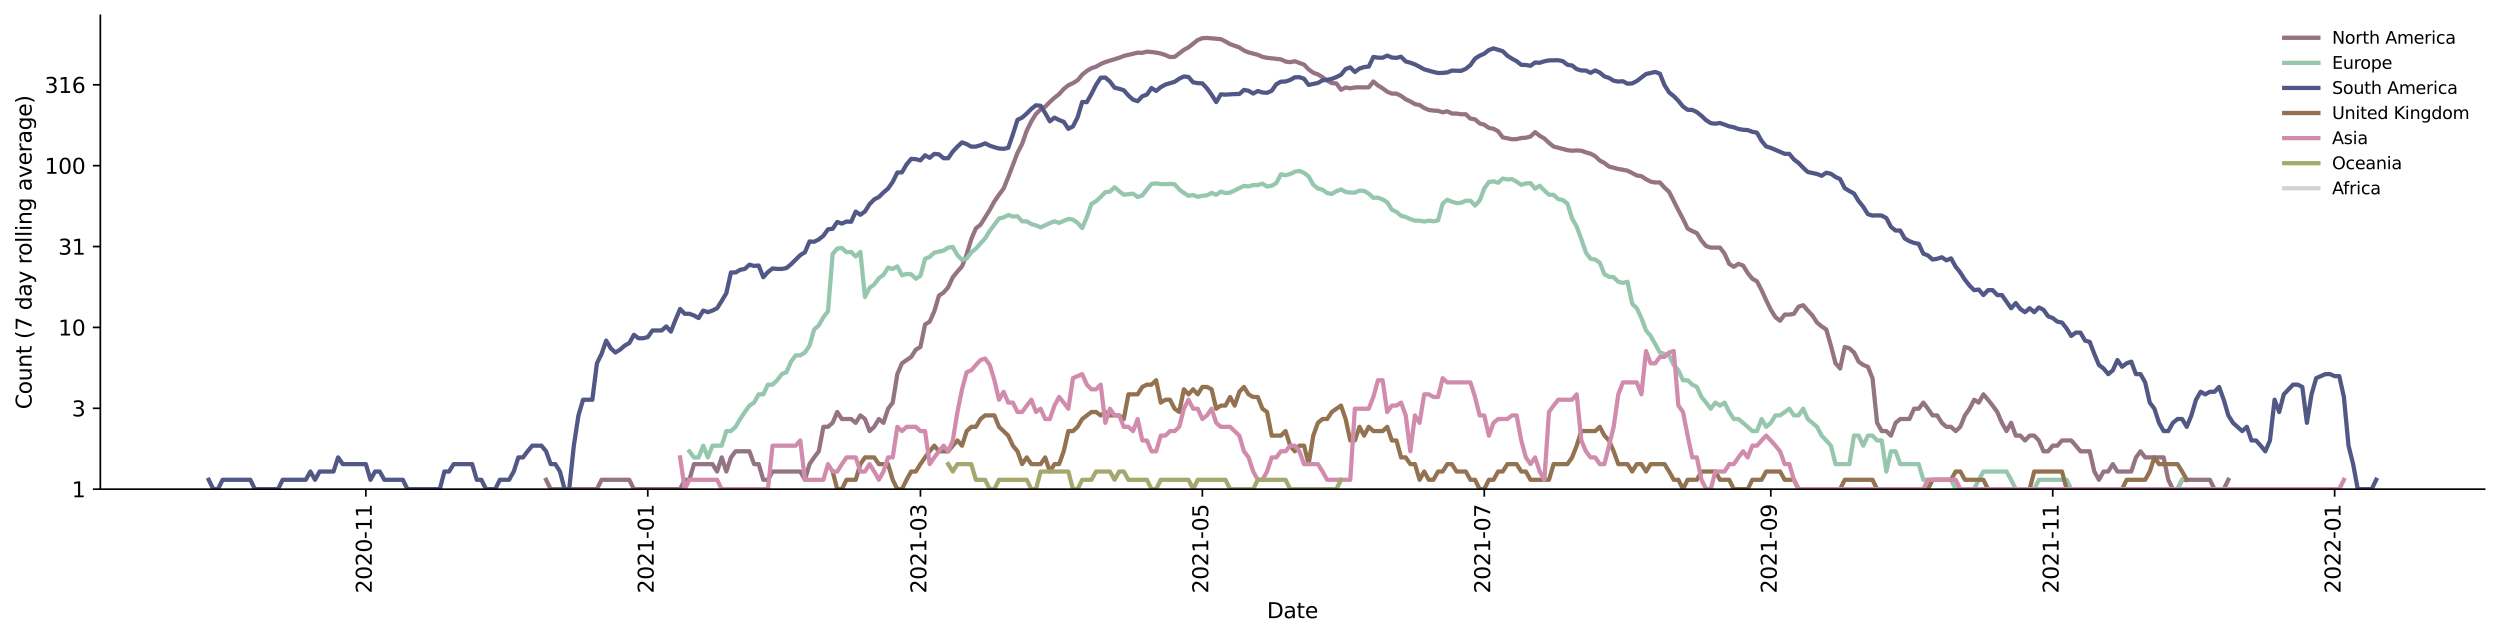 <?xml version="1.0" encoding="utf-8" standalone="no"?>
<!DOCTYPE svg PUBLIC "-//W3C//DTD SVG 1.1//EN"
  "http://www.w3.org/Graphics/SVG/1.1/DTD/svg11.dtd">
<svg xmlns:xlink="http://www.w3.org/1999/xlink" width="1170.166pt" height="298.621pt" viewBox="0 0 1170.166 298.621" xmlns="http://www.w3.org/2000/svg" version="1.1">
 <defs>
  <style type="text/css">*{stroke-linejoin: round; stroke-linecap: butt}</style>
 </defs>
 <g id="figure_1">
  <g id="patch_1">
   <path d="M 0 298.621 
L 1170.166 298.621 
L 1170.166 0 
L 0 0 
z
" style="fill: #ffffff"/>
  </g>
  <g id="axes_1">
   <g id="patch_2">
    <path d="M 46.966 228.96 
L 1162.966 228.96 
L 1162.966 7.2 
L 46.966 7.2 
z
" style="fill: #ffffff"/>
   </g>
   <g id="matplotlib.axis_1">
    <g id="xtick_1">
     <g id="line2d_1">
      <defs>
       <path id="m9197fb6720" d="M 0 0 
L 0 3.5 
" style="stroke: #000000; stroke-width: 0.8"/>
      </defs>
      <g>
       <use xlink:href="#m9197fb6720" x="171.242" y="228.96" style="stroke: #000000; stroke-width: 0.8"/>
      </g>
     </g>
     <g id="text_1">
      <!-- 2020-11 -->
      <g transform="translate(174.001 277.743)rotate(-90)scale(0.1 -0.1)">
       <defs>
        <path id="DejaVuSans-32" d="M 1228 531 
L 3431 531 
L 3431 0 
L 469 0 
L 469 531 
Q 828 903 1448 1529 
Q 2069 2156 2228 2338 
Q 2531 2678 2651 2914 
Q 2772 3150 2772 3378 
Q 2772 3750 2511 3984 
Q 2250 4219 1831 4219 
Q 1534 4219 1204 4116 
Q 875 4013 500 3803 
L 500 4441 
Q 881 4594 1212 4672 
Q 1544 4750 1819 4750 
Q 2544 4750 2975 4387 
Q 3406 4025 3406 3419 
Q 3406 3131 3298 2873 
Q 3191 2616 2906 2266 
Q 2828 2175 2409 1742 
Q 1991 1309 1228 531 
z
" transform="scale(0.016)"/>
        <path id="DejaVuSans-30" d="M 2034 4250 
Q 1547 4250 1301 3770 
Q 1056 3291 1056 2328 
Q 1056 1369 1301 889 
Q 1547 409 2034 409 
Q 2525 409 2770 889 
Q 3016 1369 3016 2328 
Q 3016 3291 2770 3770 
Q 2525 4250 2034 4250 
z
M 2034 4750 
Q 2819 4750 3233 4129 
Q 3647 3509 3647 2328 
Q 3647 1150 3233 529 
Q 2819 -91 2034 -91 
Q 1250 -91 836 529 
Q 422 1150 422 2328 
Q 422 3509 836 4129 
Q 1250 4750 2034 4750 
z
" transform="scale(0.016)"/>
        <path id="DejaVuSans-2d" d="M 313 2009 
L 1997 2009 
L 1997 1497 
L 313 1497 
L 313 2009 
z
" transform="scale(0.016)"/>
        <path id="DejaVuSans-31" d="M 794 531 
L 1825 531 
L 1825 4091 
L 703 3866 
L 703 4441 
L 1819 4666 
L 2450 4666 
L 2450 531 
L 3481 531 
L 3481 0 
L 794 0 
L 794 531 
z
" transform="scale(0.016)"/>
       </defs>
       <use xlink:href="#DejaVuSans-32"/>
       <use xlink:href="#DejaVuSans-30" x="63.623"/>
       <use xlink:href="#DejaVuSans-32" x="127.246"/>
       <use xlink:href="#DejaVuSans-30" x="190.869"/>
       <use xlink:href="#DejaVuSans-2d" x="254.492"/>
       <use xlink:href="#DejaVuSans-31" x="290.576"/>
       <use xlink:href="#DejaVuSans-31" x="354.199"/>
      </g>
     </g>
    </g>
    <g id="xtick_2">
     <g id="line2d_2">
      <g>
       <use xlink:href="#m9197fb6720" x="303.198" y="228.96" style="stroke: #000000; stroke-width: 0.8"/>
      </g>
     </g>
     <g id="text_2">
      <!-- 2021-01 -->
      <g transform="translate(305.957 277.743)rotate(-90)scale(0.1 -0.1)">
       <use xlink:href="#DejaVuSans-32"/>
       <use xlink:href="#DejaVuSans-30" x="63.623"/>
       <use xlink:href="#DejaVuSans-32" x="127.246"/>
       <use xlink:href="#DejaVuSans-31" x="190.869"/>
       <use xlink:href="#DejaVuSans-2d" x="254.492"/>
       <use xlink:href="#DejaVuSans-30" x="290.576"/>
       <use xlink:href="#DejaVuSans-31" x="354.199"/>
      </g>
     </g>
    </g>
    <g id="xtick_3">
     <g id="line2d_3">
      <g>
       <use xlink:href="#m9197fb6720" x="430.827" y="228.96" style="stroke: #000000; stroke-width: 0.8"/>
      </g>
     </g>
     <g id="text_3">
      <!-- 2021-03 -->
      <g transform="translate(433.587 277.743)rotate(-90)scale(0.1 -0.1)">
       <defs>
        <path id="DejaVuSans-33" d="M 2597 2516 
Q 3050 2419 3304 2112 
Q 3559 1806 3559 1356 
Q 3559 666 3084 287 
Q 2609 -91 1734 -91 
Q 1441 -91 1130 -33 
Q 819 25 488 141 
L 488 750 
Q 750 597 1062 519 
Q 1375 441 1716 441 
Q 2309 441 2620 675 
Q 2931 909 2931 1356 
Q 2931 1769 2642 2001 
Q 2353 2234 1838 2234 
L 1294 2234 
L 1294 2753 
L 1863 2753 
Q 2328 2753 2575 2939 
Q 2822 3125 2822 3475 
Q 2822 3834 2567 4026 
Q 2313 4219 1838 4219 
Q 1578 4219 1281 4162 
Q 984 4106 628 3988 
L 628 4550 
Q 988 4650 1302 4700 
Q 1616 4750 1894 4750 
Q 2613 4750 3031 4423 
Q 3450 4097 3450 3541 
Q 3450 3153 3228 2886 
Q 3006 2619 2597 2516 
z
" transform="scale(0.016)"/>
       </defs>
       <use xlink:href="#DejaVuSans-32"/>
       <use xlink:href="#DejaVuSans-30" x="63.623"/>
       <use xlink:href="#DejaVuSans-32" x="127.246"/>
       <use xlink:href="#DejaVuSans-31" x="190.869"/>
       <use xlink:href="#DejaVuSans-2d" x="254.492"/>
       <use xlink:href="#DejaVuSans-30" x="290.576"/>
       <use xlink:href="#DejaVuSans-33" x="354.199"/>
      </g>
     </g>
    </g>
    <g id="xtick_4">
     <g id="line2d_4">
      <g>
       <use xlink:href="#m9197fb6720" x="562.783" y="228.96" style="stroke: #000000; stroke-width: 0.8"/>
      </g>
     </g>
     <g id="text_4">
      <!-- 2021-05 -->
      <g transform="translate(565.542 277.743)rotate(-90)scale(0.1 -0.1)">
       <defs>
        <path id="DejaVuSans-35" d="M 691 4666 
L 3169 4666 
L 3169 4134 
L 1269 4134 
L 1269 2991 
Q 1406 3038 1543 3061 
Q 1681 3084 1819 3084 
Q 2600 3084 3056 2656 
Q 3513 2228 3513 1497 
Q 3513 744 3044 326 
Q 2575 -91 1722 -91 
Q 1428 -91 1123 -41 
Q 819 9 494 109 
L 494 744 
Q 775 591 1075 516 
Q 1375 441 1709 441 
Q 2250 441 2565 725 
Q 2881 1009 2881 1497 
Q 2881 1984 2565 2268 
Q 2250 2553 1709 2553 
Q 1456 2553 1204 2497 
Q 953 2441 691 2322 
L 691 4666 
z
" transform="scale(0.016)"/>
       </defs>
       <use xlink:href="#DejaVuSans-32"/>
       <use xlink:href="#DejaVuSans-30" x="63.623"/>
       <use xlink:href="#DejaVuSans-32" x="127.246"/>
       <use xlink:href="#DejaVuSans-31" x="190.869"/>
       <use xlink:href="#DejaVuSans-2d" x="254.492"/>
       <use xlink:href="#DejaVuSans-30" x="290.576"/>
       <use xlink:href="#DejaVuSans-35" x="354.199"/>
      </g>
     </g>
    </g>
    <g id="xtick_5">
     <g id="line2d_5">
      <g>
       <use xlink:href="#m9197fb6720" x="694.739" y="228.96" style="stroke: #000000; stroke-width: 0.8"/>
      </g>
     </g>
     <g id="text_5">
      <!-- 2021-07 -->
      <g transform="translate(697.498 277.743)rotate(-90)scale(0.1 -0.1)">
       <defs>
        <path id="DejaVuSans-37" d="M 525 4666 
L 3525 4666 
L 3525 4397 
L 1831 0 
L 1172 0 
L 2766 4134 
L 525 4134 
L 525 4666 
z
" transform="scale(0.016)"/>
       </defs>
       <use xlink:href="#DejaVuSans-32"/>
       <use xlink:href="#DejaVuSans-30" x="63.623"/>
       <use xlink:href="#DejaVuSans-32" x="127.246"/>
       <use xlink:href="#DejaVuSans-31" x="190.869"/>
       <use xlink:href="#DejaVuSans-2d" x="254.492"/>
       <use xlink:href="#DejaVuSans-30" x="290.576"/>
       <use xlink:href="#DejaVuSans-37" x="354.199"/>
      </g>
     </g>
    </g>
    <g id="xtick_6">
     <g id="line2d_6">
      <g>
       <use xlink:href="#m9197fb6720" x="828.858" y="228.96" style="stroke: #000000; stroke-width: 0.8"/>
      </g>
     </g>
     <g id="text_6">
      <!-- 2021-09 -->
      <g transform="translate(831.617 277.743)rotate(-90)scale(0.1 -0.1)">
       <defs>
        <path id="DejaVuSans-39" d="M 703 97 
L 703 672 
Q 941 559 1184 500 
Q 1428 441 1663 441 
Q 2288 441 2617 861 
Q 2947 1281 2994 2138 
Q 2813 1869 2534 1725 
Q 2256 1581 1919 1581 
Q 1219 1581 811 2004 
Q 403 2428 403 3163 
Q 403 3881 828 4315 
Q 1253 4750 1959 4750 
Q 2769 4750 3195 4129 
Q 3622 3509 3622 2328 
Q 3622 1225 3098 567 
Q 2575 -91 1691 -91 
Q 1453 -91 1209 -44 
Q 966 3 703 97 
z
M 1959 2075 
Q 2384 2075 2632 2365 
Q 2881 2656 2881 3163 
Q 2881 3666 2632 3958 
Q 2384 4250 1959 4250 
Q 1534 4250 1286 3958 
Q 1038 3666 1038 3163 
Q 1038 2656 1286 2365 
Q 1534 2075 1959 2075 
z
" transform="scale(0.016)"/>
       </defs>
       <use xlink:href="#DejaVuSans-32"/>
       <use xlink:href="#DejaVuSans-30" x="63.623"/>
       <use xlink:href="#DejaVuSans-32" x="127.246"/>
       <use xlink:href="#DejaVuSans-31" x="190.869"/>
       <use xlink:href="#DejaVuSans-2d" x="254.492"/>
       <use xlink:href="#DejaVuSans-30" x="290.576"/>
       <use xlink:href="#DejaVuSans-39" x="354.199"/>
      </g>
     </g>
    </g>
    <g id="xtick_7">
     <g id="line2d_7">
      <g>
       <use xlink:href="#m9197fb6720" x="960.814" y="228.96" style="stroke: #000000; stroke-width: 0.8"/>
      </g>
     </g>
     <g id="text_7">
      <!-- 2021-11 -->
      <g transform="translate(963.573 277.743)rotate(-90)scale(0.1 -0.1)">
       <use xlink:href="#DejaVuSans-32"/>
       <use xlink:href="#DejaVuSans-30" x="63.623"/>
       <use xlink:href="#DejaVuSans-32" x="127.246"/>
       <use xlink:href="#DejaVuSans-31" x="190.869"/>
       <use xlink:href="#DejaVuSans-2d" x="254.492"/>
       <use xlink:href="#DejaVuSans-31" x="290.576"/>
       <use xlink:href="#DejaVuSans-31" x="354.199"/>
      </g>
     </g>
    </g>
    <g id="xtick_8">
     <g id="line2d_8">
      <g>
       <use xlink:href="#m9197fb6720" x="1092.769" y="228.96" style="stroke: #000000; stroke-width: 0.8"/>
      </g>
     </g>
     <g id="text_8">
      <!-- 2022-01 -->
      <g transform="translate(1095.529 277.743)rotate(-90)scale(0.1 -0.1)">
       <use xlink:href="#DejaVuSans-32"/>
       <use xlink:href="#DejaVuSans-30" x="63.623"/>
       <use xlink:href="#DejaVuSans-32" x="127.246"/>
       <use xlink:href="#DejaVuSans-32" x="190.869"/>
       <use xlink:href="#DejaVuSans-2d" x="254.492"/>
       <use xlink:href="#DejaVuSans-30" x="290.576"/>
       <use xlink:href="#DejaVuSans-31" x="354.199"/>
      </g>
     </g>
    </g>
    <g id="text_9">
     <!-- Date -->
     <g transform="translate(593.015 289.341)scale(0.1 -0.1)">
      <defs>
       <path id="DejaVuSans-44" d="M 1259 4147 
L 1259 519 
L 2022 519 
Q 2988 519 3436 956 
Q 3884 1394 3884 2338 
Q 3884 3275 3436 3711 
Q 2988 4147 2022 4147 
L 1259 4147 
z
M 628 4666 
L 1925 4666 
Q 3281 4666 3915 4102 
Q 4550 3538 4550 2338 
Q 4550 1131 3912 565 
Q 3275 0 1925 0 
L 628 0 
L 628 4666 
z
" transform="scale(0.016)"/>
       <path id="DejaVuSans-61" d="M 2194 1759 
Q 1497 1759 1228 1600 
Q 959 1441 959 1056 
Q 959 750 1161 570 
Q 1363 391 1709 391 
Q 2188 391 2477 730 
Q 2766 1069 2766 1631 
L 2766 1759 
L 2194 1759 
z
M 3341 1997 
L 3341 0 
L 2766 0 
L 2766 531 
Q 2569 213 2275 61 
Q 1981 -91 1556 -91 
Q 1019 -91 701 211 
Q 384 513 384 1019 
Q 384 1609 779 1909 
Q 1175 2209 1959 2209 
L 2766 2209 
L 2766 2266 
Q 2766 2663 2505 2880 
Q 2244 3097 1772 3097 
Q 1472 3097 1187 3025 
Q 903 2953 641 2809 
L 641 3341 
Q 956 3463 1253 3523 
Q 1550 3584 1831 3584 
Q 2591 3584 2966 3190 
Q 3341 2797 3341 1997 
z
" transform="scale(0.016)"/>
       <path id="DejaVuSans-74" d="M 1172 4494 
L 1172 3500 
L 2356 3500 
L 2356 3053 
L 1172 3053 
L 1172 1153 
Q 1172 725 1289 603 
Q 1406 481 1766 481 
L 2356 481 
L 2356 0 
L 1766 0 
Q 1100 0 847 248 
Q 594 497 594 1153 
L 594 3053 
L 172 3053 
L 172 3500 
L 594 3500 
L 594 4494 
L 1172 4494 
z
" transform="scale(0.016)"/>
       <path id="DejaVuSans-65" d="M 3597 1894 
L 3597 1613 
L 953 1613 
Q 991 1019 1311 708 
Q 1631 397 2203 397 
Q 2534 397 2845 478 
Q 3156 559 3463 722 
L 3463 178 
Q 3153 47 2828 -22 
Q 2503 -91 2169 -91 
Q 1331 -91 842 396 
Q 353 884 353 1716 
Q 353 2575 817 3079 
Q 1281 3584 2069 3584 
Q 2775 3584 3186 3129 
Q 3597 2675 3597 1894 
z
M 3022 2063 
Q 3016 2534 2758 2815 
Q 2500 3097 2075 3097 
Q 1594 3097 1305 2825 
Q 1016 2553 972 2059 
L 3022 2063 
z
" transform="scale(0.016)"/>
      </defs>
      <use xlink:href="#DejaVuSans-44"/>
      <use xlink:href="#DejaVuSans-61" x="77.002"/>
      <use xlink:href="#DejaVuSans-74" x="138.281"/>
      <use xlink:href="#DejaVuSans-65" x="177.49"/>
     </g>
    </g>
   </g>
   <g id="matplotlib.axis_2">
    <g id="ytick_1">
     <g id="line2d_9">
      <defs>
       <path id="m2f40d8aff2" d="M 0 0 
L -3.5 0 
" style="stroke: #000000; stroke-width: 0.8"/>
      </defs>
      <g>
       <use xlink:href="#m2f40d8aff2" x="46.966" y="228.96" style="stroke: #000000; stroke-width: 0.8"/>
      </g>
     </g>
     <g id="text_10">
      <!-- 1 -->
      <g transform="translate(33.603 232.759)scale(0.1 -0.1)">
       <use xlink:href="#DejaVuSans-31"/>
      </g>
     </g>
    </g>
    <g id="ytick_2">
     <g id="line2d_10">
      <g>
       <use xlink:href="#m2f40d8aff2" x="46.966" y="191.108" style="stroke: #000000; stroke-width: 0.8"/>
      </g>
     </g>
     <g id="text_11">
      <!-- 3 -->
      <g transform="translate(33.603 194.907)scale(0.1 -0.1)">
       <use xlink:href="#DejaVuSans-33"/>
      </g>
     </g>
    </g>
    <g id="ytick_3">
     <g id="line2d_11">
      <g>
       <use xlink:href="#m2f40d8aff2" x="46.966" y="153.255" style="stroke: #000000; stroke-width: 0.8"/>
      </g>
     </g>
     <g id="text_12">
      <!-- 10 -->
      <g transform="translate(27.241 157.054)scale(0.1 -0.1)">
       <use xlink:href="#DejaVuSans-31"/>
       <use xlink:href="#DejaVuSans-30" x="63.623"/>
      </g>
     </g>
    </g>
    <g id="ytick_4">
     <g id="line2d_12">
      <g>
       <use xlink:href="#m2f40d8aff2" x="46.966" y="115.403" style="stroke: #000000; stroke-width: 0.8"/>
      </g>
     </g>
     <g id="text_13">
      <!-- 31 -->
      <g transform="translate(27.241 119.202)scale(0.1 -0.1)">
       <use xlink:href="#DejaVuSans-33"/>
       <use xlink:href="#DejaVuSans-31" x="63.623"/>
      </g>
     </g>
    </g>
    <g id="ytick_5">
     <g id="line2d_13">
      <g>
       <use xlink:href="#m2f40d8aff2" x="46.966" y="77.55" style="stroke: #000000; stroke-width: 0.8"/>
      </g>
     </g>
     <g id="text_14">
      <!-- 100 -->
      <g transform="translate(20.878 81.35)scale(0.1 -0.1)">
       <use xlink:href="#DejaVuSans-31"/>
       <use xlink:href="#DejaVuSans-30" x="63.623"/>
       <use xlink:href="#DejaVuSans-30" x="127.246"/>
      </g>
     </g>
    </g>
    <g id="ytick_6">
     <g id="line2d_14">
      <g>
       <use xlink:href="#m2f40d8aff2" x="46.966" y="39.698" style="stroke: #000000; stroke-width: 0.8"/>
      </g>
     </g>
     <g id="text_15">
      <!-- 316 -->
      <g transform="translate(20.878 43.497)scale(0.1 -0.1)">
       <defs>
        <path id="DejaVuSans-36" d="M 2113 2584 
Q 1688 2584 1439 2293 
Q 1191 2003 1191 1497 
Q 1191 994 1439 701 
Q 1688 409 2113 409 
Q 2538 409 2786 701 
Q 3034 994 3034 1497 
Q 3034 2003 2786 2293 
Q 2538 2584 2113 2584 
z
M 3366 4563 
L 3366 3988 
Q 3128 4100 2886 4159 
Q 2644 4219 2406 4219 
Q 1781 4219 1451 3797 
Q 1122 3375 1075 2522 
Q 1259 2794 1537 2939 
Q 1816 3084 2150 3084 
Q 2853 3084 3261 2657 
Q 3669 2231 3669 1497 
Q 3669 778 3244 343 
Q 2819 -91 2113 -91 
Q 1303 -91 875 529 
Q 447 1150 447 2328 
Q 447 3434 972 4092 
Q 1497 4750 2381 4750 
Q 2619 4750 2861 4703 
Q 3103 4656 3366 4563 
z
" transform="scale(0.016)"/>
       </defs>
       <use xlink:href="#DejaVuSans-33"/>
       <use xlink:href="#DejaVuSans-31" x="63.623"/>
       <use xlink:href="#DejaVuSans-36" x="127.246"/>
      </g>
     </g>
    </g>
    <g id="text_16">
     <!-- Count (7 day rolling average) -->
     <g transform="translate(14.798 191.548)rotate(-90)scale(0.1 -0.1)">
      <defs>
       <path id="DejaVuSans-43" d="M 4122 4306 
L 4122 3641 
Q 3803 3938 3442 4084 
Q 3081 4231 2675 4231 
Q 1875 4231 1450 3742 
Q 1025 3253 1025 2328 
Q 1025 1406 1450 917 
Q 1875 428 2675 428 
Q 3081 428 3442 575 
Q 3803 722 4122 1019 
L 4122 359 
Q 3791 134 3420 21 
Q 3050 -91 2638 -91 
Q 1578 -91 968 557 
Q 359 1206 359 2328 
Q 359 3453 968 4101 
Q 1578 4750 2638 4750 
Q 3056 4750 3426 4639 
Q 3797 4528 4122 4306 
z
" transform="scale(0.016)"/>
       <path id="DejaVuSans-6f" d="M 1959 3097 
Q 1497 3097 1228 2736 
Q 959 2375 959 1747 
Q 959 1119 1226 758 
Q 1494 397 1959 397 
Q 2419 397 2687 759 
Q 2956 1122 2956 1747 
Q 2956 2369 2687 2733 
Q 2419 3097 1959 3097 
z
M 1959 3584 
Q 2709 3584 3137 3096 
Q 3566 2609 3566 1747 
Q 3566 888 3137 398 
Q 2709 -91 1959 -91 
Q 1206 -91 779 398 
Q 353 888 353 1747 
Q 353 2609 779 3096 
Q 1206 3584 1959 3584 
z
" transform="scale(0.016)"/>
       <path id="DejaVuSans-75" d="M 544 1381 
L 544 3500 
L 1119 3500 
L 1119 1403 
Q 1119 906 1312 657 
Q 1506 409 1894 409 
Q 2359 409 2629 706 
Q 2900 1003 2900 1516 
L 2900 3500 
L 3475 3500 
L 3475 0 
L 2900 0 
L 2900 538 
Q 2691 219 2414 64 
Q 2138 -91 1772 -91 
Q 1169 -91 856 284 
Q 544 659 544 1381 
z
M 1991 3584 
L 1991 3584 
z
" transform="scale(0.016)"/>
       <path id="DejaVuSans-6e" d="M 3513 2113 
L 3513 0 
L 2938 0 
L 2938 2094 
Q 2938 2591 2744 2837 
Q 2550 3084 2163 3084 
Q 1697 3084 1428 2787 
Q 1159 2491 1159 1978 
L 1159 0 
L 581 0 
L 581 3500 
L 1159 3500 
L 1159 2956 
Q 1366 3272 1645 3428 
Q 1925 3584 2291 3584 
Q 2894 3584 3203 3211 
Q 3513 2838 3513 2113 
z
" transform="scale(0.016)"/>
       <path id="DejaVuSans-20" transform="scale(0.016)"/>
       <path id="DejaVuSans-28" d="M 1984 4856 
Q 1566 4138 1362 3434 
Q 1159 2731 1159 2009 
Q 1159 1288 1364 580 
Q 1569 -128 1984 -844 
L 1484 -844 
Q 1016 -109 783 600 
Q 550 1309 550 2009 
Q 550 2706 781 3412 
Q 1013 4119 1484 4856 
L 1984 4856 
z
" transform="scale(0.016)"/>
       <path id="DejaVuSans-64" d="M 2906 2969 
L 2906 4863 
L 3481 4863 
L 3481 0 
L 2906 0 
L 2906 525 
Q 2725 213 2448 61 
Q 2172 -91 1784 -91 
Q 1150 -91 751 415 
Q 353 922 353 1747 
Q 353 2572 751 3078 
Q 1150 3584 1784 3584 
Q 2172 3584 2448 3432 
Q 2725 3281 2906 2969 
z
M 947 1747 
Q 947 1113 1208 752 
Q 1469 391 1925 391 
Q 2381 391 2643 752 
Q 2906 1113 2906 1747 
Q 2906 2381 2643 2742 
Q 2381 3103 1925 3103 
Q 1469 3103 1208 2742 
Q 947 2381 947 1747 
z
" transform="scale(0.016)"/>
       <path id="DejaVuSans-79" d="M 2059 -325 
Q 1816 -950 1584 -1140 
Q 1353 -1331 966 -1331 
L 506 -1331 
L 506 -850 
L 844 -850 
Q 1081 -850 1212 -737 
Q 1344 -625 1503 -206 
L 1606 56 
L 191 3500 
L 800 3500 
L 1894 763 
L 2988 3500 
L 3597 3500 
L 2059 -325 
z
" transform="scale(0.016)"/>
       <path id="DejaVuSans-72" d="M 2631 2963 
Q 2534 3019 2420 3045 
Q 2306 3072 2169 3072 
Q 1681 3072 1420 2755 
Q 1159 2438 1159 1844 
L 1159 0 
L 581 0 
L 581 3500 
L 1159 3500 
L 1159 2956 
Q 1341 3275 1631 3429 
Q 1922 3584 2338 3584 
Q 2397 3584 2469 3576 
Q 2541 3569 2628 3553 
L 2631 2963 
z
" transform="scale(0.016)"/>
       <path id="DejaVuSans-6c" d="M 603 4863 
L 1178 4863 
L 1178 0 
L 603 0 
L 603 4863 
z
" transform="scale(0.016)"/>
       <path id="DejaVuSans-69" d="M 603 3500 
L 1178 3500 
L 1178 0 
L 603 0 
L 603 3500 
z
M 603 4863 
L 1178 4863 
L 1178 4134 
L 603 4134 
L 603 4863 
z
" transform="scale(0.016)"/>
       <path id="DejaVuSans-67" d="M 2906 1791 
Q 2906 2416 2648 2759 
Q 2391 3103 1925 3103 
Q 1463 3103 1205 2759 
Q 947 2416 947 1791 
Q 947 1169 1205 825 
Q 1463 481 1925 481 
Q 2391 481 2648 825 
Q 2906 1169 2906 1791 
z
M 3481 434 
Q 3481 -459 3084 -895 
Q 2688 -1331 1869 -1331 
Q 1566 -1331 1297 -1286 
Q 1028 -1241 775 -1147 
L 775 -588 
Q 1028 -725 1275 -790 
Q 1522 -856 1778 -856 
Q 2344 -856 2625 -561 
Q 2906 -266 2906 331 
L 2906 616 
Q 2728 306 2450 153 
Q 2172 0 1784 0 
Q 1141 0 747 490 
Q 353 981 353 1791 
Q 353 2603 747 3093 
Q 1141 3584 1784 3584 
Q 2172 3584 2450 3431 
Q 2728 3278 2906 2969 
L 2906 3500 
L 3481 3500 
L 3481 434 
z
" transform="scale(0.016)"/>
       <path id="DejaVuSans-76" d="M 191 3500 
L 800 3500 
L 1894 563 
L 2988 3500 
L 3597 3500 
L 2284 0 
L 1503 0 
L 191 3500 
z
" transform="scale(0.016)"/>
       <path id="DejaVuSans-29" d="M 513 4856 
L 1013 4856 
Q 1481 4119 1714 3412 
Q 1947 2706 1947 2009 
Q 1947 1309 1714 600 
Q 1481 -109 1013 -844 
L 513 -844 
Q 928 -128 1133 580 
Q 1338 1288 1338 2009 
Q 1338 2731 1133 3434 
Q 928 4138 513 4856 
z
" transform="scale(0.016)"/>
      </defs>
      <use xlink:href="#DejaVuSans-43"/>
      <use xlink:href="#DejaVuSans-6f" x="69.824"/>
      <use xlink:href="#DejaVuSans-75" x="131.006"/>
      <use xlink:href="#DejaVuSans-6e" x="194.385"/>
      <use xlink:href="#DejaVuSans-74" x="257.764"/>
      <use xlink:href="#DejaVuSans-20" x="296.973"/>
      <use xlink:href="#DejaVuSans-28" x="328.76"/>
      <use xlink:href="#DejaVuSans-37" x="367.773"/>
      <use xlink:href="#DejaVuSans-20" x="431.396"/>
      <use xlink:href="#DejaVuSans-64" x="463.184"/>
      <use xlink:href="#DejaVuSans-61" x="526.66"/>
      <use xlink:href="#DejaVuSans-79" x="587.939"/>
      <use xlink:href="#DejaVuSans-20" x="647.119"/>
      <use xlink:href="#DejaVuSans-72" x="678.906"/>
      <use xlink:href="#DejaVuSans-6f" x="717.77"/>
      <use xlink:href="#DejaVuSans-6c" x="778.951"/>
      <use xlink:href="#DejaVuSans-6c" x="806.734"/>
      <use xlink:href="#DejaVuSans-69" x="834.518"/>
      <use xlink:href="#DejaVuSans-6e" x="862.301"/>
      <use xlink:href="#DejaVuSans-67" x="925.68"/>
      <use xlink:href="#DejaVuSans-20" x="989.156"/>
      <use xlink:href="#DejaVuSans-61" x="1020.943"/>
      <use xlink:href="#DejaVuSans-76" x="1082.223"/>
      <use xlink:href="#DejaVuSans-65" x="1141.402"/>
      <use xlink:href="#DejaVuSans-72" x="1202.926"/>
      <use xlink:href="#DejaVuSans-61" x="1244.039"/>
      <use xlink:href="#DejaVuSans-67" x="1305.318"/>
      <use xlink:href="#DejaVuSans-65" x="1368.795"/>
      <use xlink:href="#DejaVuSans-29" x="1430.318"/>
     </g>
    </g>
   </g>
   <g id="line2d_15">
    <path d="M 255.607 224.57 
L 257.77 228.96 
L 279.403 228.96 
L 281.566 224.57 
L 294.545 224.57 
L 296.708 228.96 
L 318.34 228.96 
L 320.504 224.57 
L 322.667 224.57 
L 324.83 217.233 
L 333.483 217.233 
L 335.646 220.697 
L 337.809 214.1 
L 339.972 220.697 
L 342.136 214.1 
L 344.299 211.239 
L 350.788 211.239 
L 352.952 217.233 
L 355.115 217.233 
L 357.278 224.57 
L 359.441 224.57 
L 361.605 220.697 
L 374.584 220.697 
L 376.747 224.57 
L 378.91 217.233 
L 381.073 214.1 
L 383.237 211.239 
L 385.4 199.787 
L 387.563 199.787 
L 389.726 197.908 
L 391.889 192.84 
L 394.053 196.13 
L 398.379 196.13 
L 400.542 197.908 
L 402.705 194.444 
L 404.869 196.13 
L 407.032 201.78 
L 409.195 199.787 
L 411.358 196.13 
L 413.522 197.908 
L 415.685 191.31 
L 417.848 188.449 
L 420.011 175.118 
L 422.174 170.05 
L 426.501 167.059 
L 428.664 163.667 
L 430.827 162.402 
L 432.99 151.875 
L 435.154 150.551 
L 437.317 145.731 
L 439.48 138.395 
L 441.643 136.933 
L 443.806 134.456 
L 445.97 129.769 
L 448.133 127.119 
L 450.296 124.668 
L 452.459 119.069 
L 454.623 111.933 
L 456.786 106.864 
L 458.949 105.189 
L 463.275 98.247 
L 465.439 94.267 
L 467.602 91.141 
L 469.765 88.221 
L 471.928 82.894 
L 476.255 71.556 
L 478.418 67.372 
L 480.581 61.171 
L 482.744 56.77 
L 484.907 53.336 
L 487.071 51.182 
L 489.234 49.942 
L 491.397 47.726 
L 493.56 45.758 
L 495.724 44.069 
L 497.887 41.666 
L 500.05 39.93 
L 502.213 38.914 
L 504.376 37.578 
L 506.54 34.956 
L 508.703 33.192 
L 510.866 31.936 
L 513.029 31.205 
L 515.192 29.978 
L 517.356 29.063 
L 521.682 27.715 
L 523.845 27.061 
L 526.008 26.183 
L 532.498 24.663 
L 534.661 24.729 
L 536.825 24.178 
L 538.988 24.345 
L 541.151 24.626 
L 543.314 25.051 
L 545.477 25.762 
L 547.641 26.709 
L 549.804 26.609 
L 554.13 23.354 
L 556.293 22.157 
L 560.62 18.727 
L 562.783 17.867 
L 564.946 17.76 
L 571.436 18.321 
L 573.599 19.425 
L 575.762 20.658 
L 580.089 22.218 
L 582.252 23.645 
L 584.415 24.541 
L 588.742 25.646 
L 590.905 26.609 
L 593.068 27.061 
L 599.558 27.777 
L 601.721 28.806 
L 603.884 29.095 
L 606.047 28.678 
L 610.374 30.245 
L 612.537 32.504 
L 614.7 34.043 
L 616.863 34.815 
L 619.026 36.134 
L 621.19 37.732 
L 623.353 38.9 
L 625.516 39.059 
L 627.679 41.998 
L 629.843 40.948 
L 632.006 41.336 
L 634.169 40.933 
L 636.332 40.84 
L 638.495 40.917 
L 640.659 40.871 
L 642.822 38.14 
L 644.985 40.02 
L 647.148 41.321 
L 649.311 42.936 
L 651.475 43.816 
L 653.638 43.833 
L 655.801 44.877 
L 657.964 46.48 
L 660.127 47.481 
L 662.291 48.747 
L 664.454 49.16 
L 666.617 50.556 
L 668.78 51.457 
L 670.944 51.756 
L 673.107 51.884 
L 675.27 52.58 
L 677.433 52.079 
L 679.596 53.157 
L 681.76 53.157 
L 683.923 53.494 
L 686.086 53.494 
L 688.249 55.521 
L 690.412 55.859 
L 692.576 57.759 
L 694.739 58.382 
L 696.902 59.884 
L 699.065 60.27 
L 701.228 61.458 
L 703.392 64.313 
L 707.718 65.172 
L 709.881 65.108 
L 712.045 64.597 
L 714.208 64.471 
L 716.371 63.908 
L 718.534 61.863 
L 720.697 63.568 
L 722.861 64.82 
L 725.024 66.859 
L 727.187 68.601 
L 733.677 70.289 
L 735.84 70.554 
L 738.003 70.402 
L 740.166 70.554 
L 742.329 71.322 
L 744.493 71.95 
L 746.656 73.119 
L 748.819 75.151 
L 750.982 76.306 
L 753.146 77.976 
L 757.472 79.089 
L 761.798 79.886 
L 766.125 82.129 
L 768.288 82.455 
L 770.451 83.904 
L 772.614 85.005 
L 774.778 85.42 
L 776.941 85.42 
L 779.104 87.833 
L 781.267 89.818 
L 785.594 98.424 
L 787.757 102.474 
L 789.92 106.979 
L 792.083 108.149 
L 794.246 109.116 
L 796.41 112.608 
L 798.573 115.16 
L 800.736 115.906 
L 805.063 115.906 
L 807.226 118.739 
L 809.389 123.507 
L 811.552 124.865 
L 813.715 123.507 
L 815.879 124.276 
L 818.042 127.762 
L 820.205 130.466 
L 822.368 131.661 
L 824.531 135.809 
L 826.695 140.556 
L 828.858 144.992 
L 831.021 148.456 
L 833.184 150.122 
L 835.347 147.261 
L 837.511 147.261 
L 839.674 146.872 
L 841.837 143.563 
L 844 142.87 
L 846.164 145.36 
L 848.327 147.655 
L 850.49 150.987 
L 852.653 152.789 
L 854.816 154.208 
L 856.98 161.787 
L 859.143 170.05 
L 861.306 172.487 
L 863.469 162.402 
L 865.632 163.028 
L 867.796 164.982 
L 869.959 169.277 
L 872.122 170.842 
L 874.285 171.654 
L 876.448 176.998 
L 878.612 197.908 
L 880.775 201.78 
L 882.938 201.78 
L 885.101 203.902 
L 887.265 197.908 
L 889.428 196.13 
L 893.754 196.13 
L 895.917 191.31 
L 898.081 191.31 
L 900.244 188.449 
L 902.407 191.31 
L 904.57 194.444 
L 906.733 194.444 
L 908.897 197.908 
L 911.06 199.787 
L 913.223 199.787 
L 915.386 201.78 
L 917.549 199.787 
L 919.713 194.444 
L 921.876 191.31 
L 924.039 187.107 
L 926.202 188.449 
L 928.366 184.577 
L 930.529 187.107 
L 932.692 189.849 
L 934.855 192.84 
L 937.018 197.908 
L 939.182 201.78 
L 941.345 197.908 
L 943.508 203.902 
L 945.671 203.902 
L 947.834 206.171 
L 949.998 203.902 
L 952.161 203.902 
L 954.324 206.171 
L 956.487 211.239 
L 958.65 211.239 
L 960.814 208.607 
L 962.977 208.607 
L 965.14 206.171 
L 969.466 206.171 
L 971.63 208.607 
L 973.793 211.239 
L 978.119 211.239 
L 980.283 220.697 
L 982.446 224.57 
L 984.609 220.697 
L 986.772 220.697 
L 988.935 217.233 
L 991.099 220.697 
L 997.588 220.697 
L 999.751 214.1 
L 1001.915 211.239 
L 1004.078 214.1 
L 1012.731 214.1 
L 1014.894 224.57 
L 1017.057 228.96 
L 1019.22 228.96 
L 1021.384 224.57 
L 1034.363 224.57 
L 1036.526 228.96 
L 1040.852 228.96 
L 1043.016 224.57 
L 1043.016 224.57 
" clip-path="url(#p40156f14d6)" style="fill: none; stroke: #947383; stroke-width: 2; stroke-linecap: square"/>
   </g>
   <g id="line2d_16">
    <path d="M 322.667 211.239 
L 324.83 214.1 
L 326.993 214.1 
L 329.156 208.607 
L 331.32 214.1 
L 333.483 208.607 
L 337.809 208.607 
L 339.972 201.78 
L 342.136 201.78 
L 344.299 199.787 
L 346.462 196.13 
L 348.625 192.84 
L 350.788 189.849 
L 352.952 188.449 
L 355.115 184.577 
L 357.278 184.577 
L 359.441 180.035 
L 361.605 180.035 
L 363.768 177.979 
L 365.931 175.118 
L 368.094 174.218 
L 370.257 169.277 
L 372.421 166.352 
L 374.584 166.352 
L 376.747 164.982 
L 378.91 161.787 
L 381.073 154.208 
L 383.237 152.329 
L 385.4 148.456 
L 387.563 145.731 
L 389.726 118.904 
L 391.889 116.361 
L 394.053 116.057 
L 396.216 118.088 
L 398.379 117.927 
L 400.542 120.081 
L 402.705 117.927 
L 404.869 138.998 
L 407.032 134.722 
L 409.195 133.156 
L 411.358 130.232 
L 413.522 128.639 
L 415.685 125.264 
L 417.848 125.871 
L 420.011 124.668 
L 422.174 128.862 
L 424.338 128.197 
L 426.501 128.417 
L 428.664 130.466 
L 430.827 129.086 
L 432.99 121.125 
L 435.154 120.253 
L 437.317 118.249 
L 441.643 117.292 
L 443.806 115.906 
L 445.97 115.605 
L 448.133 119.403 
L 450.296 121.66 
L 452.459 120.949 
L 454.623 118.088 
L 456.786 116.361 
L 461.112 111.534 
L 463.275 108.03 
L 467.602 102.274 
L 469.765 101.78 
L 471.928 100.623 
L 474.091 101.39 
L 476.255 101.196 
L 478.418 103.596 
L 480.581 103.596 
L 482.744 104.864 
L 484.907 105.518 
L 487.071 106.409 
L 491.397 104.436 
L 493.56 103.596 
L 495.724 104.33 
L 500.05 102.474 
L 502.213 102.776 
L 504.376 104.33 
L 506.54 106.75 
L 508.703 101.682 
L 510.866 95.46 
L 513.029 94.189 
L 515.192 92.15 
L 517.356 89.955 
L 519.519 89.682 
L 521.682 87.641 
L 523.845 89.479 
L 526.008 91.141 
L 530.335 90.647 
L 532.498 92.223 
L 534.661 91.498 
L 536.825 88.679 
L 538.988 86.083 
L 541.151 85.84 
L 543.314 86.144 
L 545.477 86.205 
L 547.641 86.083 
L 549.804 86.266 
L 551.967 88.679 
L 554.13 90.299 
L 556.293 91.642 
L 558.457 91.283 
L 560.62 92.15 
L 562.783 91.642 
L 564.946 91.426 
L 567.109 90.299 
L 569.273 91.141 
L 571.436 89.682 
L 573.599 90.369 
L 575.762 90.161 
L 582.252 87.009 
L 584.415 87.26 
L 586.578 86.635 
L 588.742 86.635 
L 590.905 85.961 
L 593.068 87.323 
L 595.231 86.946 
L 597.394 85.719 
L 599.558 81.594 
L 601.721 82.021 
L 603.884 81.435 
L 606.047 80.394 
L 608.21 79.987 
L 610.374 80.91 
L 612.537 82.564 
L 614.7 86.45 
L 616.863 88.221 
L 619.026 88.811 
L 621.19 90.369 
L 623.353 90.787 
L 625.516 89.479 
L 627.679 88.679 
L 629.843 89.818 
L 632.006 90.161 
L 634.169 90.161 
L 636.332 89.21 
L 638.495 89.344 
L 640.659 90.647 
L 642.822 92.592 
L 644.985 92.518 
L 647.148 93.343 
L 649.311 94.66 
L 651.475 98.159 
L 653.638 99.141 
L 655.801 101.004 
L 657.964 101.584 
L 660.127 102.575 
L 662.291 103.286 
L 664.454 103.286 
L 666.617 103.7 
L 668.78 103.286 
L 670.944 103.596 
L 673.107 103.183 
L 675.27 95.298 
L 677.433 93.495 
L 679.596 94.424 
L 681.76 95.058 
L 683.923 94.898 
L 686.086 93.956 
L 688.249 93.956 
L 690.412 96.197 
L 692.576 93.879 
L 694.739 88.221 
L 696.902 85.182 
L 699.065 84.887 
L 701.228 85.539 
L 703.392 83.564 
L 705.555 84.018 
L 707.718 83.847 
L 709.881 85.063 
L 712.045 86.512 
L 714.208 85.84 
L 716.371 85.719 
L 718.534 88.286 
L 720.697 86.946 
L 722.861 89.143 
L 725.024 91.141 
L 727.187 91.212 
L 729.35 93.192 
L 731.513 93.648 
L 733.677 95.298 
L 735.84 102.274 
L 738.003 106.072 
L 740.166 111.933 
L 742.329 118.249 
L 744.493 121.125 
L 746.656 121.48 
L 748.819 122.942 
L 750.982 128.417 
L 753.146 129.54 
L 755.309 129.769 
L 757.472 131.906 
L 759.635 132.4 
L 761.798 131.906 
L 763.962 142.193 
L 766.125 144.27 
L 768.288 148.865 
L 770.451 154.695 
L 772.614 157.245 
L 776.941 164.982 
L 781.267 166.352 
L 783.43 170.842 
L 785.594 173.341 
L 787.757 177.979 
L 789.92 177.979 
L 792.083 180.035 
L 794.246 181.113 
L 796.41 185.818 
L 798.573 188.449 
L 800.736 191.31 
L 802.899 188.449 
L 805.063 189.849 
L 807.226 188.449 
L 809.389 192.84 
L 811.552 196.13 
L 813.715 196.13 
L 818.042 199.787 
L 820.205 201.78 
L 822.368 201.78 
L 824.531 196.13 
L 826.695 199.787 
L 828.858 197.908 
L 831.021 194.444 
L 833.184 194.444 
L 837.511 191.31 
L 839.674 194.444 
L 841.837 194.444 
L 844 191.31 
L 846.164 196.13 
L 850.49 199.787 
L 852.653 203.902 
L 854.816 206.171 
L 856.98 208.607 
L 859.143 217.233 
L 865.632 217.233 
L 867.796 203.902 
L 869.959 203.902 
L 872.122 208.607 
L 874.285 203.902 
L 876.448 203.902 
L 878.612 206.171 
L 880.775 206.171 
L 882.938 220.697 
L 885.101 211.239 
L 887.265 211.239 
L 889.428 217.233 
L 898.081 217.233 
L 900.244 224.57 
L 913.223 224.57 
L 915.386 228.96 
L 924.039 228.96 
L 926.202 224.57 
L 928.366 220.697 
L 939.182 220.697 
L 941.345 224.57 
L 943.508 228.96 
L 952.161 228.96 
L 954.324 224.57 
L 967.303 224.57 
L 969.466 228.96 
L 1019.22 228.96 
L 1021.384 224.57 
L 1021.384 224.57 
" clip-path="url(#p40156f14d6)" style="fill: none; stroke: #96c6ad; stroke-width: 2; stroke-linecap: square"/>
   </g>
   <g id="line2d_17">
    <path d="M 97.693 224.57 
L 99.856 228.96 
L 102.019 228.96 
L 104.183 224.57 
L 117.162 224.57 
L 119.325 228.96 
L 130.141 228.96 
L 132.304 224.57 
L 143.12 224.57 
L 145.284 220.697 
L 147.447 224.57 
L 149.61 220.697 
L 156.1 220.697 
L 158.263 214.1 
L 160.426 217.233 
L 171.242 217.233 
L 173.405 224.57 
L 175.568 220.697 
L 177.732 220.697 
L 179.895 224.57 
L 188.548 224.57 
L 190.711 228.96 
L 205.853 228.96 
L 208.017 220.697 
L 210.18 220.697 
L 212.343 217.233 
L 220.996 217.233 
L 223.159 224.57 
L 225.322 224.57 
L 227.485 228.96 
L 231.812 228.96 
L 233.975 224.57 
L 238.302 224.57 
L 240.465 220.697 
L 242.628 214.1 
L 244.791 214.1 
L 246.954 211.239 
L 249.118 208.607 
L 253.444 208.607 
L 255.607 211.239 
L 257.77 217.233 
L 259.934 217.233 
L 262.097 220.697 
L 264.26 228.96 
L 266.423 228.96 
L 268.586 208.607 
L 270.75 194.444 
L 272.913 187.107 
L 277.239 187.107 
L 279.403 170.05 
L 281.566 165.66 
L 283.729 159.438 
L 285.892 163.028 
L 288.055 164.982 
L 290.219 163.667 
L 292.382 161.787 
L 294.545 160.592 
L 296.708 156.719 
L 298.871 158.323 
L 301.035 158.323 
L 303.198 157.78 
L 305.361 154.695 
L 309.687 154.695 
L 311.851 152.789 
L 314.014 155.19 
L 316.177 149.697 
L 318.34 144.629 
L 320.504 146.872 
L 322.667 146.872 
L 324.83 147.655 
L 326.993 148.865 
L 329.156 145.36 
L 331.32 146.107 
L 333.483 145.36 
L 335.646 144.27 
L 337.809 140.877 
L 339.972 137.22 
L 342.136 127.546 
L 344.299 127.546 
L 346.462 126.282 
L 348.625 125.871 
L 350.788 123.889 
L 352.952 124.471 
L 355.115 124.276 
L 357.278 129.769 
L 359.441 127.332 
L 361.605 125.667 
L 363.768 125.871 
L 365.931 125.871 
L 368.094 125.465 
L 370.257 123.698 
L 374.584 119.403 
L 376.747 118.088 
L 378.91 113.02 
L 381.073 113.158 
L 383.237 112.067 
L 385.4 110.367 
L 387.563 107.326 
L 389.726 107.094 
L 391.889 103.908 
L 394.053 104.65 
L 396.216 103.7 
L 398.379 103.804 
L 400.542 99.05 
L 402.705 100.528 
L 404.869 98.96 
L 407.032 95.541 
L 409.195 93.343 
L 411.358 92.223 
L 413.522 90.092 
L 415.685 88.221 
L 417.848 85.123 
L 420.011 80.754 
L 422.174 80.651 
L 424.338 76.945 
L 426.501 74.374 
L 428.664 74.502 
L 430.827 75.064 
L 432.99 72.671 
L 435.154 73.866 
L 437.317 72.029 
L 439.48 72.228 
L 441.643 74.035 
L 443.806 74.077 
L 445.97 70.936 
L 448.133 68.636 
L 450.296 66.656 
L 452.459 67.441 
L 454.623 68.636 
L 456.786 68.601 
L 458.949 67.998 
L 461.112 67.097 
L 463.275 68.174 
L 465.439 68.924 
L 467.602 69.507 
L 469.765 69.655 
L 471.928 69.178 
L 474.091 62.9 
L 476.255 56.103 
L 478.418 55.044 
L 480.581 53.134 
L 482.744 50.951 
L 484.907 49.279 
L 487.071 49.519 
L 489.234 52.956 
L 491.397 56.77 
L 493.56 55.068 
L 495.724 56.177 
L 497.887 56.996 
L 500.05 60.298 
L 502.213 59.178 
L 504.376 54.926 
L 506.54 47.745 
L 508.703 47.802 
L 510.866 43.985 
L 513.029 39.707 
L 515.192 36.402 
L 517.356 36.308 
L 519.519 38.14 
L 521.682 41.041 
L 523.845 41.571 
L 526.008 42.238 
L 528.172 44.703 
L 530.335 46.663 
L 532.498 47.368 
L 534.661 45.051 
L 536.825 44.274 
L 538.988 41.196 
L 541.151 42.577 
L 543.314 40.779 
L 545.477 39.588 
L 549.804 38.296 
L 551.967 36.821 
L 554.13 35.79 
L 556.293 36.028 
L 558.457 38.525 
L 560.62 38.914 
L 562.783 39.016 
L 564.946 41.367 
L 567.109 44.325 
L 569.273 47.783 
L 571.436 44.137 
L 573.599 44.308 
L 577.926 44.019 
L 580.089 44.002 
L 582.252 42.094 
L 584.415 42.496 
L 586.578 43.782 
L 588.742 42.609 
L 590.905 43.282 
L 593.068 43.448 
L 595.231 42.496 
L 597.394 39.426 
L 599.558 38.225 
L 601.721 38.154 
L 603.884 37.426 
L 606.047 36.188 
L 608.21 36.121 
L 610.374 36.862 
L 612.537 39.751 
L 616.863 38.827 
L 619.026 37.592 
L 621.19 37.356 
L 623.353 36.93 
L 625.516 36.068 
L 627.679 34.982 
L 629.843 32.302 
L 632.006 31.563 
L 634.169 33.683 
L 636.332 32.077 
L 638.495 31.401 
L 640.659 31.171 
L 642.822 26.659 
L 644.985 26.991 
L 647.148 27.041 
L 649.311 26.026 
L 651.475 26.92 
L 653.638 27.092 
L 655.801 26.56 
L 657.964 28.774 
L 660.127 29.354 
L 662.291 30.167 
L 664.454 31.24 
L 666.617 32.456 
L 670.944 33.67 
L 673.107 34.169 
L 675.27 34.118 
L 677.433 33.894 
L 679.596 33.046 
L 683.923 33.167 
L 686.086 32.207 
L 688.249 30.491 
L 690.412 27.427 
L 692.576 26.075 
L 694.739 25.127 
L 696.902 23.409 
L 699.065 22.648 
L 703.392 23.975 
L 705.555 26.105 
L 707.718 27.468 
L 709.881 28.636 
L 712.045 30.345 
L 714.208 30.412 
L 716.371 30.784 
L 718.534 29.257 
L 720.697 29.387 
L 722.861 28.699 
L 725.024 28.266 
L 729.35 28.193 
L 731.513 28.646 
L 733.677 30.323 
L 735.84 30.648 
L 738.003 32.338 
L 740.166 32.973 
L 742.329 33.033 
L 744.493 34.081 
L 746.656 32.973 
L 748.819 33.981 
L 750.982 35.777 
L 753.146 36.469 
L 755.309 37.802 
L 757.472 38.183 
L 759.635 38.027 
L 761.798 39.191 
L 763.962 39.045 
L 766.125 37.942 
L 770.451 34.649 
L 774.778 33.67 
L 776.941 34.509 
L 779.104 39.871 
L 781.267 43.265 
L 783.43 44.999 
L 785.594 47.2 
L 787.757 49.841 
L 789.92 51.393 
L 792.083 51.436 
L 794.246 52.471 
L 796.41 54.225 
L 798.573 56.25 
L 800.736 57.63 
L 802.899 57.913 
L 805.063 57.553 
L 809.389 59.124 
L 811.552 59.583 
L 813.715 60.382 
L 815.879 60.746 
L 818.042 60.887 
L 820.205 61.689 
L 822.368 62.097 
L 824.531 65.922 
L 826.695 68.565 
L 828.858 69.215 
L 835.347 71.989 
L 837.511 72.029 
L 839.674 74.631 
L 841.837 76.261 
L 844 78.503 
L 846.164 80.497 
L 850.49 81.435 
L 852.653 82.291 
L 854.816 80.858 
L 856.98 81.329 
L 859.143 82.838 
L 861.306 83.847 
L 863.469 88.091 
L 865.632 89.412 
L 867.796 90.577 
L 869.959 94.111 
L 872.122 96.782 
L 874.285 100.246 
L 876.448 100.908 
L 878.612 100.813 
L 880.775 100.908 
L 882.938 102.076 
L 885.101 106.184 
L 887.265 107.912 
L 889.428 107.912 
L 891.591 111.666 
L 893.754 112.882 
L 895.917 113.718 
L 898.081 114.144 
L 900.244 118.739 
L 902.407 119.571 
L 904.57 121.48 
L 906.733 121.125 
L 908.897 120.425 
L 911.06 121.84 
L 913.223 120.949 
L 915.386 124.865 
L 917.549 127.546 
L 919.713 130.939 
L 921.876 133.67 
L 924.039 135.809 
L 926.202 135.534 
L 928.366 138.097 
L 930.529 135.809 
L 932.692 135.809 
L 934.855 138.097 
L 937.018 138.097 
L 941.345 144.27 
L 943.508 141.859 
L 945.671 144.629 
L 947.834 146.107 
L 949.998 144.27 
L 952.161 146.107 
L 954.324 143.914 
L 956.487 144.992 
L 958.65 148.053 
L 960.814 148.865 
L 962.977 150.551 
L 965.14 150.987 
L 967.303 153.728 
L 969.466 157.245 
L 971.63 155.692 
L 973.793 155.692 
L 975.956 159.438 
L 978.119 160.01 
L 980.283 165.66 
L 982.446 170.842 
L 984.609 172.487 
L 986.772 175.118 
L 988.935 173.341 
L 991.099 168.521 
L 993.262 171.654 
L 995.425 170.05 
L 997.588 169.277 
L 999.751 175.118 
L 1001.915 175.118 
L 1004.078 178.991 
L 1006.241 188.449 
L 1008.404 191.31 
L 1010.567 197.908 
L 1012.731 201.78 
L 1014.894 201.78 
L 1017.057 197.908 
L 1019.22 196.13 
L 1021.384 196.13 
L 1023.547 199.787 
L 1025.71 194.444 
L 1027.873 187.107 
L 1030.036 183.381 
L 1032.2 184.577 
L 1034.363 183.381 
L 1036.526 183.381 
L 1038.689 181.113 
L 1040.852 187.107 
L 1043.016 194.444 
L 1045.179 197.908 
L 1049.505 201.78 
L 1051.668 199.787 
L 1053.832 206.171 
L 1055.995 206.171 
L 1058.158 208.607 
L 1060.321 211.239 
L 1062.485 206.171 
L 1064.648 187.107 
L 1066.811 192.84 
L 1068.974 184.577 
L 1073.301 180.035 
L 1075.464 180.035 
L 1077.627 181.113 
L 1079.79 197.908 
L 1081.953 184.577 
L 1084.117 176.998 
L 1088.443 175.118 
L 1090.606 175.118 
L 1092.769 176.045 
L 1094.933 176.045 
L 1097.096 185.818 
L 1099.259 208.607 
L 1101.422 217.233 
L 1103.586 228.96 
L 1110.075 228.96 
L 1112.238 224.57 
L 1112.238 224.57 
" clip-path="url(#p40156f14d6)" style="fill: none; stroke: #525886; stroke-width: 2; stroke-linecap: square"/>
   </g>
   <g id="line2d_18">
    <path d="M 389.726 220.697 
L 391.889 228.96 
L 394.053 228.96 
L 396.216 224.57 
L 400.542 224.57 
L 402.705 217.233 
L 404.869 214.1 
L 409.195 214.1 
L 411.358 217.233 
L 415.685 217.233 
L 417.848 224.57 
L 420.011 228.96 
L 422.174 228.96 
L 424.338 224.57 
L 426.501 220.697 
L 428.664 220.697 
L 430.827 217.233 
L 432.99 214.1 
L 435.154 211.239 
L 437.317 208.607 
L 439.48 211.239 
L 443.806 211.239 
L 445.97 208.607 
L 448.133 206.171 
L 450.296 208.607 
L 452.459 201.78 
L 454.623 199.787 
L 456.786 199.787 
L 458.949 196.13 
L 461.112 194.444 
L 465.439 194.444 
L 467.602 199.787 
L 471.928 203.902 
L 474.091 208.607 
L 476.255 211.239 
L 478.418 217.233 
L 480.581 214.1 
L 482.744 217.233 
L 487.071 217.233 
L 489.234 214.1 
L 491.397 220.697 
L 493.56 217.233 
L 495.724 217.233 
L 497.887 211.239 
L 500.05 201.78 
L 502.213 201.78 
L 504.376 199.787 
L 506.54 196.13 
L 510.866 192.84 
L 513.029 192.84 
L 515.192 194.444 
L 517.356 192.84 
L 519.519 194.444 
L 523.845 194.444 
L 526.008 196.13 
L 528.172 184.577 
L 532.498 184.577 
L 534.661 181.113 
L 536.825 180.035 
L 538.988 180.035 
L 541.151 177.979 
L 543.314 188.449 
L 545.477 187.107 
L 547.641 187.107 
L 549.804 191.31 
L 551.967 192.84 
L 554.13 182.227 
L 556.293 184.577 
L 558.457 182.227 
L 560.62 184.577 
L 562.783 181.113 
L 564.946 181.113 
L 567.109 182.227 
L 569.273 191.31 
L 571.436 189.849 
L 573.599 189.849 
L 575.762 185.818 
L 577.926 189.849 
L 580.089 183.381 
L 582.252 181.113 
L 584.415 184.577 
L 586.578 185.818 
L 588.742 185.818 
L 590.905 191.31 
L 593.068 192.84 
L 595.231 203.902 
L 599.558 203.902 
L 601.721 201.78 
L 603.884 208.607 
L 606.047 211.239 
L 608.21 208.607 
L 610.374 208.607 
L 612.537 217.233 
L 614.7 203.902 
L 616.863 197.908 
L 619.026 196.13 
L 621.19 196.13 
L 623.353 192.84 
L 627.679 189.849 
L 629.843 196.13 
L 632.006 206.171 
L 634.169 206.171 
L 636.332 199.787 
L 638.495 203.902 
L 640.659 199.787 
L 642.822 201.78 
L 647.148 201.78 
L 649.311 199.787 
L 651.475 206.171 
L 653.638 206.171 
L 655.801 214.1 
L 657.964 214.1 
L 660.127 217.233 
L 662.291 217.233 
L 664.454 224.57 
L 666.617 220.697 
L 668.78 224.57 
L 670.944 224.57 
L 673.107 220.697 
L 675.27 220.697 
L 677.433 217.233 
L 679.596 217.233 
L 681.76 220.697 
L 686.086 220.697 
L 688.249 224.57 
L 690.412 224.57 
L 692.576 228.96 
L 694.739 228.96 
L 696.902 224.57 
L 699.065 224.57 
L 701.228 220.697 
L 703.392 220.697 
L 705.555 217.233 
L 709.881 217.233 
L 712.045 220.697 
L 714.208 220.697 
L 716.371 224.57 
L 725.024 224.57 
L 727.187 217.233 
L 733.677 217.233 
L 735.84 214.1 
L 738.003 208.607 
L 740.166 201.78 
L 746.656 201.78 
L 748.819 199.787 
L 750.982 203.902 
L 753.146 206.171 
L 755.309 211.239 
L 757.472 217.233 
L 761.798 217.233 
L 763.962 220.697 
L 766.125 217.233 
L 768.288 217.233 
L 770.451 220.697 
L 772.614 217.233 
L 779.104 217.233 
L 781.267 220.697 
L 783.43 224.57 
L 785.594 224.57 
L 787.757 228.96 
L 789.92 224.57 
L 794.246 224.57 
L 796.41 220.697 
L 802.899 220.697 
L 805.063 224.57 
L 809.389 224.57 
L 811.552 228.96 
L 818.042 228.96 
L 820.205 224.57 
L 824.531 224.57 
L 826.695 220.697 
L 833.184 220.697 
L 835.347 224.57 
L 839.674 224.57 
L 841.837 228.96 
L 861.306 228.96 
L 863.469 224.57 
L 876.448 224.57 
L 878.612 228.96 
L 902.407 228.96 
L 904.57 224.57 
L 913.223 224.57 
L 915.386 220.697 
L 917.549 220.697 
L 919.713 224.57 
L 928.366 224.57 
L 930.529 228.96 
L 949.998 228.96 
L 952.161 220.697 
L 965.14 220.697 
L 967.303 228.96 
L 993.262 228.96 
L 995.425 224.57 
L 1004.078 224.57 
L 1006.241 220.697 
L 1008.404 214.1 
L 1010.567 217.233 
L 1019.22 217.233 
L 1021.384 220.697 
L 1023.547 224.57 
L 1023.547 224.57 
" clip-path="url(#p40156f14d6)" style="fill: none; stroke: #937252; stroke-width: 2; stroke-linecap: square"/>
   </g>
   <g id="line2d_19">
    <path d="M 318.34 214.1 
L 320.504 228.96 
L 322.667 224.57 
L 335.646 224.57 
L 337.809 228.96 
L 359.441 228.96 
L 361.605 208.607 
L 372.421 208.607 
L 374.584 206.171 
L 376.747 224.57 
L 385.4 224.57 
L 387.563 217.233 
L 389.726 220.697 
L 391.889 220.697 
L 394.053 217.233 
L 396.216 214.1 
L 400.542 214.1 
L 402.705 220.697 
L 404.869 220.697 
L 407.032 217.233 
L 409.195 220.697 
L 411.358 224.57 
L 413.522 220.697 
L 415.685 214.1 
L 417.848 214.1 
L 420.011 199.787 
L 422.174 201.78 
L 424.338 199.787 
L 428.664 199.787 
L 430.827 201.78 
L 432.99 201.78 
L 435.154 217.233 
L 437.317 214.1 
L 439.48 211.239 
L 441.643 208.607 
L 443.806 211.239 
L 445.97 206.171 
L 448.133 192.84 
L 450.296 182.227 
L 452.459 174.218 
L 454.623 173.341 
L 456.786 170.842 
L 458.949 168.521 
L 461.112 167.782 
L 463.275 170.842 
L 465.439 177.979 
L 467.602 187.107 
L 469.765 183.381 
L 471.928 188.449 
L 474.091 188.449 
L 476.255 192.84 
L 478.418 192.84 
L 480.581 189.849 
L 482.744 187.107 
L 484.907 192.84 
L 487.071 191.31 
L 489.234 196.13 
L 491.397 196.13 
L 493.56 189.849 
L 495.724 185.818 
L 497.887 188.449 
L 500.05 191.31 
L 502.213 176.998 
L 506.54 175.118 
L 508.703 180.035 
L 510.866 182.227 
L 513.029 182.227 
L 515.192 180.035 
L 517.356 197.908 
L 519.519 191.31 
L 521.682 194.444 
L 523.845 194.444 
L 526.008 199.787 
L 528.172 199.787 
L 530.335 201.78 
L 532.498 196.13 
L 534.661 206.171 
L 536.825 206.171 
L 538.988 211.239 
L 541.151 211.239 
L 543.314 203.902 
L 545.477 203.902 
L 547.641 201.78 
L 549.804 201.78 
L 551.967 199.787 
L 554.13 191.31 
L 556.293 187.107 
L 558.457 191.31 
L 560.62 191.31 
L 562.783 196.13 
L 564.946 194.444 
L 567.109 191.31 
L 569.273 197.908 
L 571.436 199.787 
L 575.762 199.787 
L 580.089 203.902 
L 582.252 211.239 
L 584.415 214.1 
L 586.578 220.697 
L 588.742 224.57 
L 590.905 224.57 
L 593.068 220.697 
L 595.231 214.1 
L 597.394 214.1 
L 599.558 211.239 
L 601.721 211.239 
L 603.884 208.607 
L 606.047 208.607 
L 608.21 211.239 
L 610.374 217.233 
L 616.863 217.233 
L 619.026 220.697 
L 621.19 224.57 
L 632.006 224.57 
L 634.169 191.31 
L 640.659 191.31 
L 642.822 185.818 
L 644.985 177.979 
L 647.148 177.979 
L 649.311 192.84 
L 651.475 189.849 
L 653.638 189.849 
L 655.801 188.449 
L 657.964 194.444 
L 660.127 211.239 
L 662.291 194.444 
L 664.454 197.908 
L 666.617 184.577 
L 668.78 184.577 
L 670.944 185.818 
L 673.107 185.818 
L 675.27 176.998 
L 677.433 178.991 
L 688.249 178.991 
L 690.412 185.818 
L 692.576 194.444 
L 694.739 194.444 
L 696.902 203.902 
L 699.065 197.908 
L 701.228 196.13 
L 705.555 196.13 
L 707.718 194.444 
L 709.881 194.444 
L 712.045 206.171 
L 714.208 214.1 
L 716.371 217.233 
L 718.534 214.1 
L 720.697 220.697 
L 722.861 224.57 
L 725.024 192.84 
L 727.187 189.849 
L 729.35 187.107 
L 735.84 187.107 
L 738.003 184.577 
L 740.166 206.171 
L 742.329 211.239 
L 744.493 214.1 
L 746.656 214.1 
L 748.819 217.233 
L 750.982 217.233 
L 755.309 199.787 
L 757.472 184.577 
L 759.635 178.991 
L 766.125 178.991 
L 768.288 184.577 
L 770.451 164.318 
L 772.614 170.05 
L 774.778 170.05 
L 776.941 167.059 
L 779.104 167.059 
L 781.267 164.982 
L 783.43 164.318 
L 785.594 189.849 
L 787.757 192.84 
L 789.92 203.902 
L 792.083 214.1 
L 794.246 214.1 
L 796.41 224.57 
L 798.573 228.96 
L 800.736 228.96 
L 802.899 220.697 
L 807.226 220.697 
L 809.389 217.233 
L 811.552 217.233 
L 813.715 214.1 
L 815.879 211.239 
L 818.042 214.1 
L 820.205 208.607 
L 822.368 208.607 
L 824.531 206.171 
L 826.695 203.902 
L 828.858 206.171 
L 831.021 208.607 
L 833.184 211.239 
L 835.347 217.233 
L 837.511 217.233 
L 839.674 224.57 
L 841.837 228.96 
L 900.244 228.96 
L 902.407 224.57 
L 915.386 224.57 
L 917.549 228.96 
L 1094.933 228.96 
L 1097.096 224.57 
L 1097.096 224.57 
" clip-path="url(#p40156f14d6)" style="fill: none; stroke: #d18cad; stroke-width: 2; stroke-linecap: square"/>
   </g>
   <g id="line2d_20">
    <path d="M 443.806 217.233 
L 445.97 220.697 
L 448.133 217.233 
L 450.296 217.233 
L 452.459 217.233 
L 454.623 217.233 
L 456.786 224.57 
L 458.949 224.57 
L 461.112 224.57 
L 463.275 228.96 
L 465.439 228.96 
L 467.602 224.57 
L 469.765 224.57 
L 471.928 224.57 
L 474.091 224.57 
L 476.255 224.57 
L 478.418 224.57 
L 480.581 224.57 
L 482.744 228.96 
L 484.907 228.96 
L 487.071 220.697 
L 489.234 220.697 
L 491.397 220.697 
L 493.56 220.697 
L 495.724 220.697 
L 497.887 220.697 
L 500.05 220.697 
L 502.213 228.96 
L 504.376 228.96 
L 506.54 224.57 
L 508.703 224.57 
L 510.866 224.57 
L 513.029 220.697 
L 515.192 220.697 
L 517.356 220.697 
L 519.519 220.697 
L 521.682 224.57 
L 523.845 220.697 
L 526.008 220.697 
L 528.172 224.57 
L 530.335 224.57 
L 532.498 224.57 
L 534.661 224.57 
L 536.825 224.57 
L 538.988 228.96 
L 541.151 228.96 
L 543.314 224.57 
L 545.477 224.57 
L 547.641 224.57 
L 549.804 224.57 
L 551.967 224.57 
L 554.13 224.57 
L 556.293 224.57 
L 558.457 228.96 
L 560.62 224.57 
L 562.783 224.57 
L 564.946 224.57 
L 567.109 224.57 
L 569.273 224.57 
L 571.436 224.57 
L 573.599 224.57 
L 575.762 228.96 
L 577.926 228.96 
L 580.089 228.96 
L 582.252 228.96 
L 584.415 228.96 
L 586.578 228.96 
L 588.742 224.57 
L 590.905 224.57 
L 593.068 224.57 
L 595.231 224.57 
L 597.394 224.57 
L 599.558 224.57 
L 601.721 224.57 
L 603.884 228.96 
L 606.047 228.96 
L 608.21 228.96 
L 610.374 228.96 
L 612.537 228.96 
L 614.7 228.96 
L 616.863 228.96 
L 619.026 228.96 
L 621.19 228.96 
L 623.353 228.96 
L 625.516 228.96 
L 627.679 224.57 
" clip-path="url(#p40156f14d6)" style="fill: none; stroke: #a4a86f; stroke-width: 2; stroke-linecap: square"/>
   </g>
   <g id="line2d_21">
    <path clip-path="url(#p40156f14d6)" style="fill: none; stroke: #d3d3d3; stroke-width: 2; stroke-linecap: square"/>
   </g>
   <g id="patch_3">
    <path d="M 46.966 228.96 
L 46.966 7.2 
" style="fill: none; stroke: #000000; stroke-width: 0.8; stroke-linejoin: miter; stroke-linecap: square"/>
   </g>
   <g id="patch_4">
    <path d="M 46.966 228.96 
L 1162.966 228.96 
" style="fill: none; stroke: #000000; stroke-width: 0.8; stroke-linejoin: miter; stroke-linecap: square"/>
   </g>
   <g id="legend_1">
    <g id="line2d_22">
     <path d="M 1069.154 17.679 
L 1077.154 17.679 
L 1085.154 17.679 
" style="fill: none; stroke: #947383; stroke-width: 2; stroke-linecap: square"/>
    </g>
    <g id="text_17">
     <!-- North America -->
     <g transform="translate(1091.554 20.479)scale(0.08 -0.08)">
      <defs>
       <path id="DejaVuSans-4e" d="M 628 4666 
L 1478 4666 
L 3547 763 
L 3547 4666 
L 4159 4666 
L 4159 0 
L 3309 0 
L 1241 3903 
L 1241 0 
L 628 0 
L 628 4666 
z
" transform="scale(0.016)"/>
       <path id="DejaVuSans-68" d="M 3513 2113 
L 3513 0 
L 2938 0 
L 2938 2094 
Q 2938 2591 2744 2837 
Q 2550 3084 2163 3084 
Q 1697 3084 1428 2787 
Q 1159 2491 1159 1978 
L 1159 0 
L 581 0 
L 581 4863 
L 1159 4863 
L 1159 2956 
Q 1366 3272 1645 3428 
Q 1925 3584 2291 3584 
Q 2894 3584 3203 3211 
Q 3513 2838 3513 2113 
z
" transform="scale(0.016)"/>
       <path id="DejaVuSans-41" d="M 2188 4044 
L 1331 1722 
L 3047 1722 
L 2188 4044 
z
M 1831 4666 
L 2547 4666 
L 4325 0 
L 3669 0 
L 3244 1197 
L 1141 1197 
L 716 0 
L 50 0 
L 1831 4666 
z
" transform="scale(0.016)"/>
       <path id="DejaVuSans-6d" d="M 3328 2828 
Q 3544 3216 3844 3400 
Q 4144 3584 4550 3584 
Q 5097 3584 5394 3201 
Q 5691 2819 5691 2113 
L 5691 0 
L 5113 0 
L 5113 2094 
Q 5113 2597 4934 2840 
Q 4756 3084 4391 3084 
Q 3944 3084 3684 2787 
Q 3425 2491 3425 1978 
L 3425 0 
L 2847 0 
L 2847 2094 
Q 2847 2600 2669 2842 
Q 2491 3084 2119 3084 
Q 1678 3084 1418 2786 
Q 1159 2488 1159 1978 
L 1159 0 
L 581 0 
L 581 3500 
L 1159 3500 
L 1159 2956 
Q 1356 3278 1631 3431 
Q 1906 3584 2284 3584 
Q 2666 3584 2933 3390 
Q 3200 3197 3328 2828 
z
" transform="scale(0.016)"/>
       <path id="DejaVuSans-63" d="M 3122 3366 
L 3122 2828 
Q 2878 2963 2633 3030 
Q 2388 3097 2138 3097 
Q 1578 3097 1268 2742 
Q 959 2388 959 1747 
Q 959 1106 1268 751 
Q 1578 397 2138 397 
Q 2388 397 2633 464 
Q 2878 531 3122 666 
L 3122 134 
Q 2881 22 2623 -34 
Q 2366 -91 2075 -91 
Q 1284 -91 818 406 
Q 353 903 353 1747 
Q 353 2603 823 3093 
Q 1294 3584 2113 3584 
Q 2378 3584 2631 3529 
Q 2884 3475 3122 3366 
z
" transform="scale(0.016)"/>
      </defs>
      <use xlink:href="#DejaVuSans-4e"/>
      <use xlink:href="#DejaVuSans-6f" x="74.805"/>
      <use xlink:href="#DejaVuSans-72" x="135.986"/>
      <use xlink:href="#DejaVuSans-74" x="177.1"/>
      <use xlink:href="#DejaVuSans-68" x="216.309"/>
      <use xlink:href="#DejaVuSans-20" x="279.688"/>
      <use xlink:href="#DejaVuSans-41" x="311.475"/>
      <use xlink:href="#DejaVuSans-6d" x="379.883"/>
      <use xlink:href="#DejaVuSans-65" x="477.295"/>
      <use xlink:href="#DejaVuSans-72" x="538.818"/>
      <use xlink:href="#DejaVuSans-69" x="579.932"/>
      <use xlink:href="#DejaVuSans-63" x="607.715"/>
      <use xlink:href="#DejaVuSans-61" x="662.695"/>
     </g>
    </g>
    <g id="line2d_23">
     <path d="M 1069.154 29.421 
L 1077.154 29.421 
L 1085.154 29.421 
" style="fill: none; stroke: #96c6ad; stroke-width: 2; stroke-linecap: square"/>
    </g>
    <g id="text_18">
     <!-- Europe -->
     <g transform="translate(1091.554 32.221)scale(0.08 -0.08)">
      <defs>
       <path id="DejaVuSans-45" d="M 628 4666 
L 3578 4666 
L 3578 4134 
L 1259 4134 
L 1259 2753 
L 3481 2753 
L 3481 2222 
L 1259 2222 
L 1259 531 
L 3634 531 
L 3634 0 
L 628 0 
L 628 4666 
z
" transform="scale(0.016)"/>
       <path id="DejaVuSans-70" d="M 1159 525 
L 1159 -1331 
L 581 -1331 
L 581 3500 
L 1159 3500 
L 1159 2969 
Q 1341 3281 1617 3432 
Q 1894 3584 2278 3584 
Q 2916 3584 3314 3078 
Q 3713 2572 3713 1747 
Q 3713 922 3314 415 
Q 2916 -91 2278 -91 
Q 1894 -91 1617 61 
Q 1341 213 1159 525 
z
M 3116 1747 
Q 3116 2381 2855 2742 
Q 2594 3103 2138 3103 
Q 1681 3103 1420 2742 
Q 1159 2381 1159 1747 
Q 1159 1113 1420 752 
Q 1681 391 2138 391 
Q 2594 391 2855 752 
Q 3116 1113 3116 1747 
z
" transform="scale(0.016)"/>
      </defs>
      <use xlink:href="#DejaVuSans-45"/>
      <use xlink:href="#DejaVuSans-75" x="63.184"/>
      <use xlink:href="#DejaVuSans-72" x="126.562"/>
      <use xlink:href="#DejaVuSans-6f" x="165.426"/>
      <use xlink:href="#DejaVuSans-70" x="226.607"/>
      <use xlink:href="#DejaVuSans-65" x="290.084"/>
     </g>
    </g>
    <g id="line2d_24">
     <path d="M 1069.154 41.164 
L 1077.154 41.164 
L 1085.154 41.164 
" style="fill: none; stroke: #525886; stroke-width: 2; stroke-linecap: square"/>
    </g>
    <g id="text_19">
     <!-- South America -->
     <g transform="translate(1091.554 43.964)scale(0.08 -0.08)">
      <defs>
       <path id="DejaVuSans-53" d="M 3425 4513 
L 3425 3897 
Q 3066 4069 2747 4153 
Q 2428 4238 2131 4238 
Q 1616 4238 1336 4038 
Q 1056 3838 1056 3469 
Q 1056 3159 1242 3001 
Q 1428 2844 1947 2747 
L 2328 2669 
Q 3034 2534 3370 2195 
Q 3706 1856 3706 1288 
Q 3706 609 3251 259 
Q 2797 -91 1919 -91 
Q 1588 -91 1214 -16 
Q 841 59 441 206 
L 441 856 
Q 825 641 1194 531 
Q 1563 422 1919 422 
Q 2459 422 2753 634 
Q 3047 847 3047 1241 
Q 3047 1584 2836 1778 
Q 2625 1972 2144 2069 
L 1759 2144 
Q 1053 2284 737 2584 
Q 422 2884 422 3419 
Q 422 4038 858 4394 
Q 1294 4750 2059 4750 
Q 2388 4750 2728 4690 
Q 3069 4631 3425 4513 
z
" transform="scale(0.016)"/>
      </defs>
      <use xlink:href="#DejaVuSans-53"/>
      <use xlink:href="#DejaVuSans-6f" x="63.477"/>
      <use xlink:href="#DejaVuSans-75" x="124.658"/>
      <use xlink:href="#DejaVuSans-74" x="188.037"/>
      <use xlink:href="#DejaVuSans-68" x="227.246"/>
      <use xlink:href="#DejaVuSans-20" x="290.625"/>
      <use xlink:href="#DejaVuSans-41" x="322.412"/>
      <use xlink:href="#DejaVuSans-6d" x="390.82"/>
      <use xlink:href="#DejaVuSans-65" x="488.232"/>
      <use xlink:href="#DejaVuSans-72" x="549.756"/>
      <use xlink:href="#DejaVuSans-69" x="590.869"/>
      <use xlink:href="#DejaVuSans-63" x="618.652"/>
      <use xlink:href="#DejaVuSans-61" x="673.633"/>
     </g>
    </g>
    <g id="line2d_25">
     <path d="M 1069.154 52.906 
L 1077.154 52.906 
L 1085.154 52.906 
" style="fill: none; stroke: #937252; stroke-width: 2; stroke-linecap: square"/>
    </g>
    <g id="text_20">
     <!-- United Kingdom -->
     <g transform="translate(1091.554 55.706)scale(0.08 -0.08)">
      <defs>
       <path id="DejaVuSans-55" d="M 556 4666 
L 1191 4666 
L 1191 1831 
Q 1191 1081 1462 751 
Q 1734 422 2344 422 
Q 2950 422 3222 751 
Q 3494 1081 3494 1831 
L 3494 4666 
L 4128 4666 
L 4128 1753 
Q 4128 841 3676 375 
Q 3225 -91 2344 -91 
Q 1459 -91 1007 375 
Q 556 841 556 1753 
L 556 4666 
z
" transform="scale(0.016)"/>
       <path id="DejaVuSans-4b" d="M 628 4666 
L 1259 4666 
L 1259 2694 
L 3353 4666 
L 4166 4666 
L 1850 2491 
L 4331 0 
L 3500 0 
L 1259 2247 
L 1259 0 
L 628 0 
L 628 4666 
z
" transform="scale(0.016)"/>
      </defs>
      <use xlink:href="#DejaVuSans-55"/>
      <use xlink:href="#DejaVuSans-6e" x="73.193"/>
      <use xlink:href="#DejaVuSans-69" x="136.572"/>
      <use xlink:href="#DejaVuSans-74" x="164.355"/>
      <use xlink:href="#DejaVuSans-65" x="203.564"/>
      <use xlink:href="#DejaVuSans-64" x="265.088"/>
      <use xlink:href="#DejaVuSans-20" x="328.564"/>
      <use xlink:href="#DejaVuSans-4b" x="360.352"/>
      <use xlink:href="#DejaVuSans-69" x="425.928"/>
      <use xlink:href="#DejaVuSans-6e" x="453.711"/>
      <use xlink:href="#DejaVuSans-67" x="517.09"/>
      <use xlink:href="#DejaVuSans-64" x="580.566"/>
      <use xlink:href="#DejaVuSans-6f" x="644.043"/>
      <use xlink:href="#DejaVuSans-6d" x="705.225"/>
     </g>
    </g>
    <g id="line2d_26">
     <path d="M 1069.154 64.649 
L 1077.154 64.649 
L 1085.154 64.649 
" style="fill: none; stroke: #d18cad; stroke-width: 2; stroke-linecap: square"/>
    </g>
    <g id="text_21">
     <!-- Asia -->
     <g transform="translate(1091.554 67.449)scale(0.08 -0.08)">
      <defs>
       <path id="DejaVuSans-73" d="M 2834 3397 
L 2834 2853 
Q 2591 2978 2328 3040 
Q 2066 3103 1784 3103 
Q 1356 3103 1142 2972 
Q 928 2841 928 2578 
Q 928 2378 1081 2264 
Q 1234 2150 1697 2047 
L 1894 2003 
Q 2506 1872 2764 1633 
Q 3022 1394 3022 966 
Q 3022 478 2636 193 
Q 2250 -91 1575 -91 
Q 1294 -91 989 -36 
Q 684 19 347 128 
L 347 722 
Q 666 556 975 473 
Q 1284 391 1588 391 
Q 1994 391 2212 530 
Q 2431 669 2431 922 
Q 2431 1156 2273 1281 
Q 2116 1406 1581 1522 
L 1381 1569 
Q 847 1681 609 1914 
Q 372 2147 372 2553 
Q 372 3047 722 3315 
Q 1072 3584 1716 3584 
Q 2034 3584 2315 3537 
Q 2597 3491 2834 3397 
z
" transform="scale(0.016)"/>
      </defs>
      <use xlink:href="#DejaVuSans-41"/>
      <use xlink:href="#DejaVuSans-73" x="68.408"/>
      <use xlink:href="#DejaVuSans-69" x="120.508"/>
      <use xlink:href="#DejaVuSans-61" x="148.291"/>
     </g>
    </g>
    <g id="line2d_27">
     <path d="M 1069.154 76.391 
L 1077.154 76.391 
L 1085.154 76.391 
" style="fill: none; stroke: #a4a86f; stroke-width: 2; stroke-linecap: square"/>
    </g>
    <g id="text_22">
     <!-- Oceania -->
     <g transform="translate(1091.554 79.191)scale(0.08 -0.08)">
      <defs>
       <path id="DejaVuSans-4f" d="M 2522 4238 
Q 1834 4238 1429 3725 
Q 1025 3213 1025 2328 
Q 1025 1447 1429 934 
Q 1834 422 2522 422 
Q 3209 422 3611 934 
Q 4013 1447 4013 2328 
Q 4013 3213 3611 3725 
Q 3209 4238 2522 4238 
z
M 2522 4750 
Q 3503 4750 4090 4092 
Q 4678 3434 4678 2328 
Q 4678 1225 4090 567 
Q 3503 -91 2522 -91 
Q 1538 -91 948 565 
Q 359 1222 359 2328 
Q 359 3434 948 4092 
Q 1538 4750 2522 4750 
z
" transform="scale(0.016)"/>
      </defs>
      <use xlink:href="#DejaVuSans-4f"/>
      <use xlink:href="#DejaVuSans-63" x="78.711"/>
      <use xlink:href="#DejaVuSans-65" x="133.691"/>
      <use xlink:href="#DejaVuSans-61" x="195.215"/>
      <use xlink:href="#DejaVuSans-6e" x="256.494"/>
      <use xlink:href="#DejaVuSans-69" x="319.873"/>
      <use xlink:href="#DejaVuSans-61" x="347.656"/>
     </g>
    </g>
    <g id="line2d_28">
     <path d="M 1069.154 88.134 
L 1077.154 88.134 
L 1085.154 88.134 
" style="fill: none; stroke: #d3d3d3; stroke-width: 2; stroke-linecap: square"/>
    </g>
    <g id="text_23">
     <!-- Africa -->
     <g transform="translate(1091.554 90.934)scale(0.08 -0.08)">
      <defs>
       <path id="DejaVuSans-66" d="M 2375 4863 
L 2375 4384 
L 1825 4384 
Q 1516 4384 1395 4259 
Q 1275 4134 1275 3809 
L 1275 3500 
L 2222 3500 
L 2222 3053 
L 1275 3053 
L 1275 0 
L 697 0 
L 697 3053 
L 147 3053 
L 147 3500 
L 697 3500 
L 697 3744 
Q 697 4328 969 4595 
Q 1241 4863 1831 4863 
L 2375 4863 
z
" transform="scale(0.016)"/>
      </defs>
      <use xlink:href="#DejaVuSans-41"/>
      <use xlink:href="#DejaVuSans-66" x="64.783"/>
      <use xlink:href="#DejaVuSans-72" x="99.988"/>
      <use xlink:href="#DejaVuSans-69" x="141.102"/>
      <use xlink:href="#DejaVuSans-63" x="168.885"/>
      <use xlink:href="#DejaVuSans-61" x="223.865"/>
     </g>
    </g>
   </g>
  </g>
 </g>
 <defs>
  <clipPath id="p40156f14d6">
   <rect x="46.966" y="7.2" width="1116" height="221.76"/>
  </clipPath>
 </defs>
</svg>
